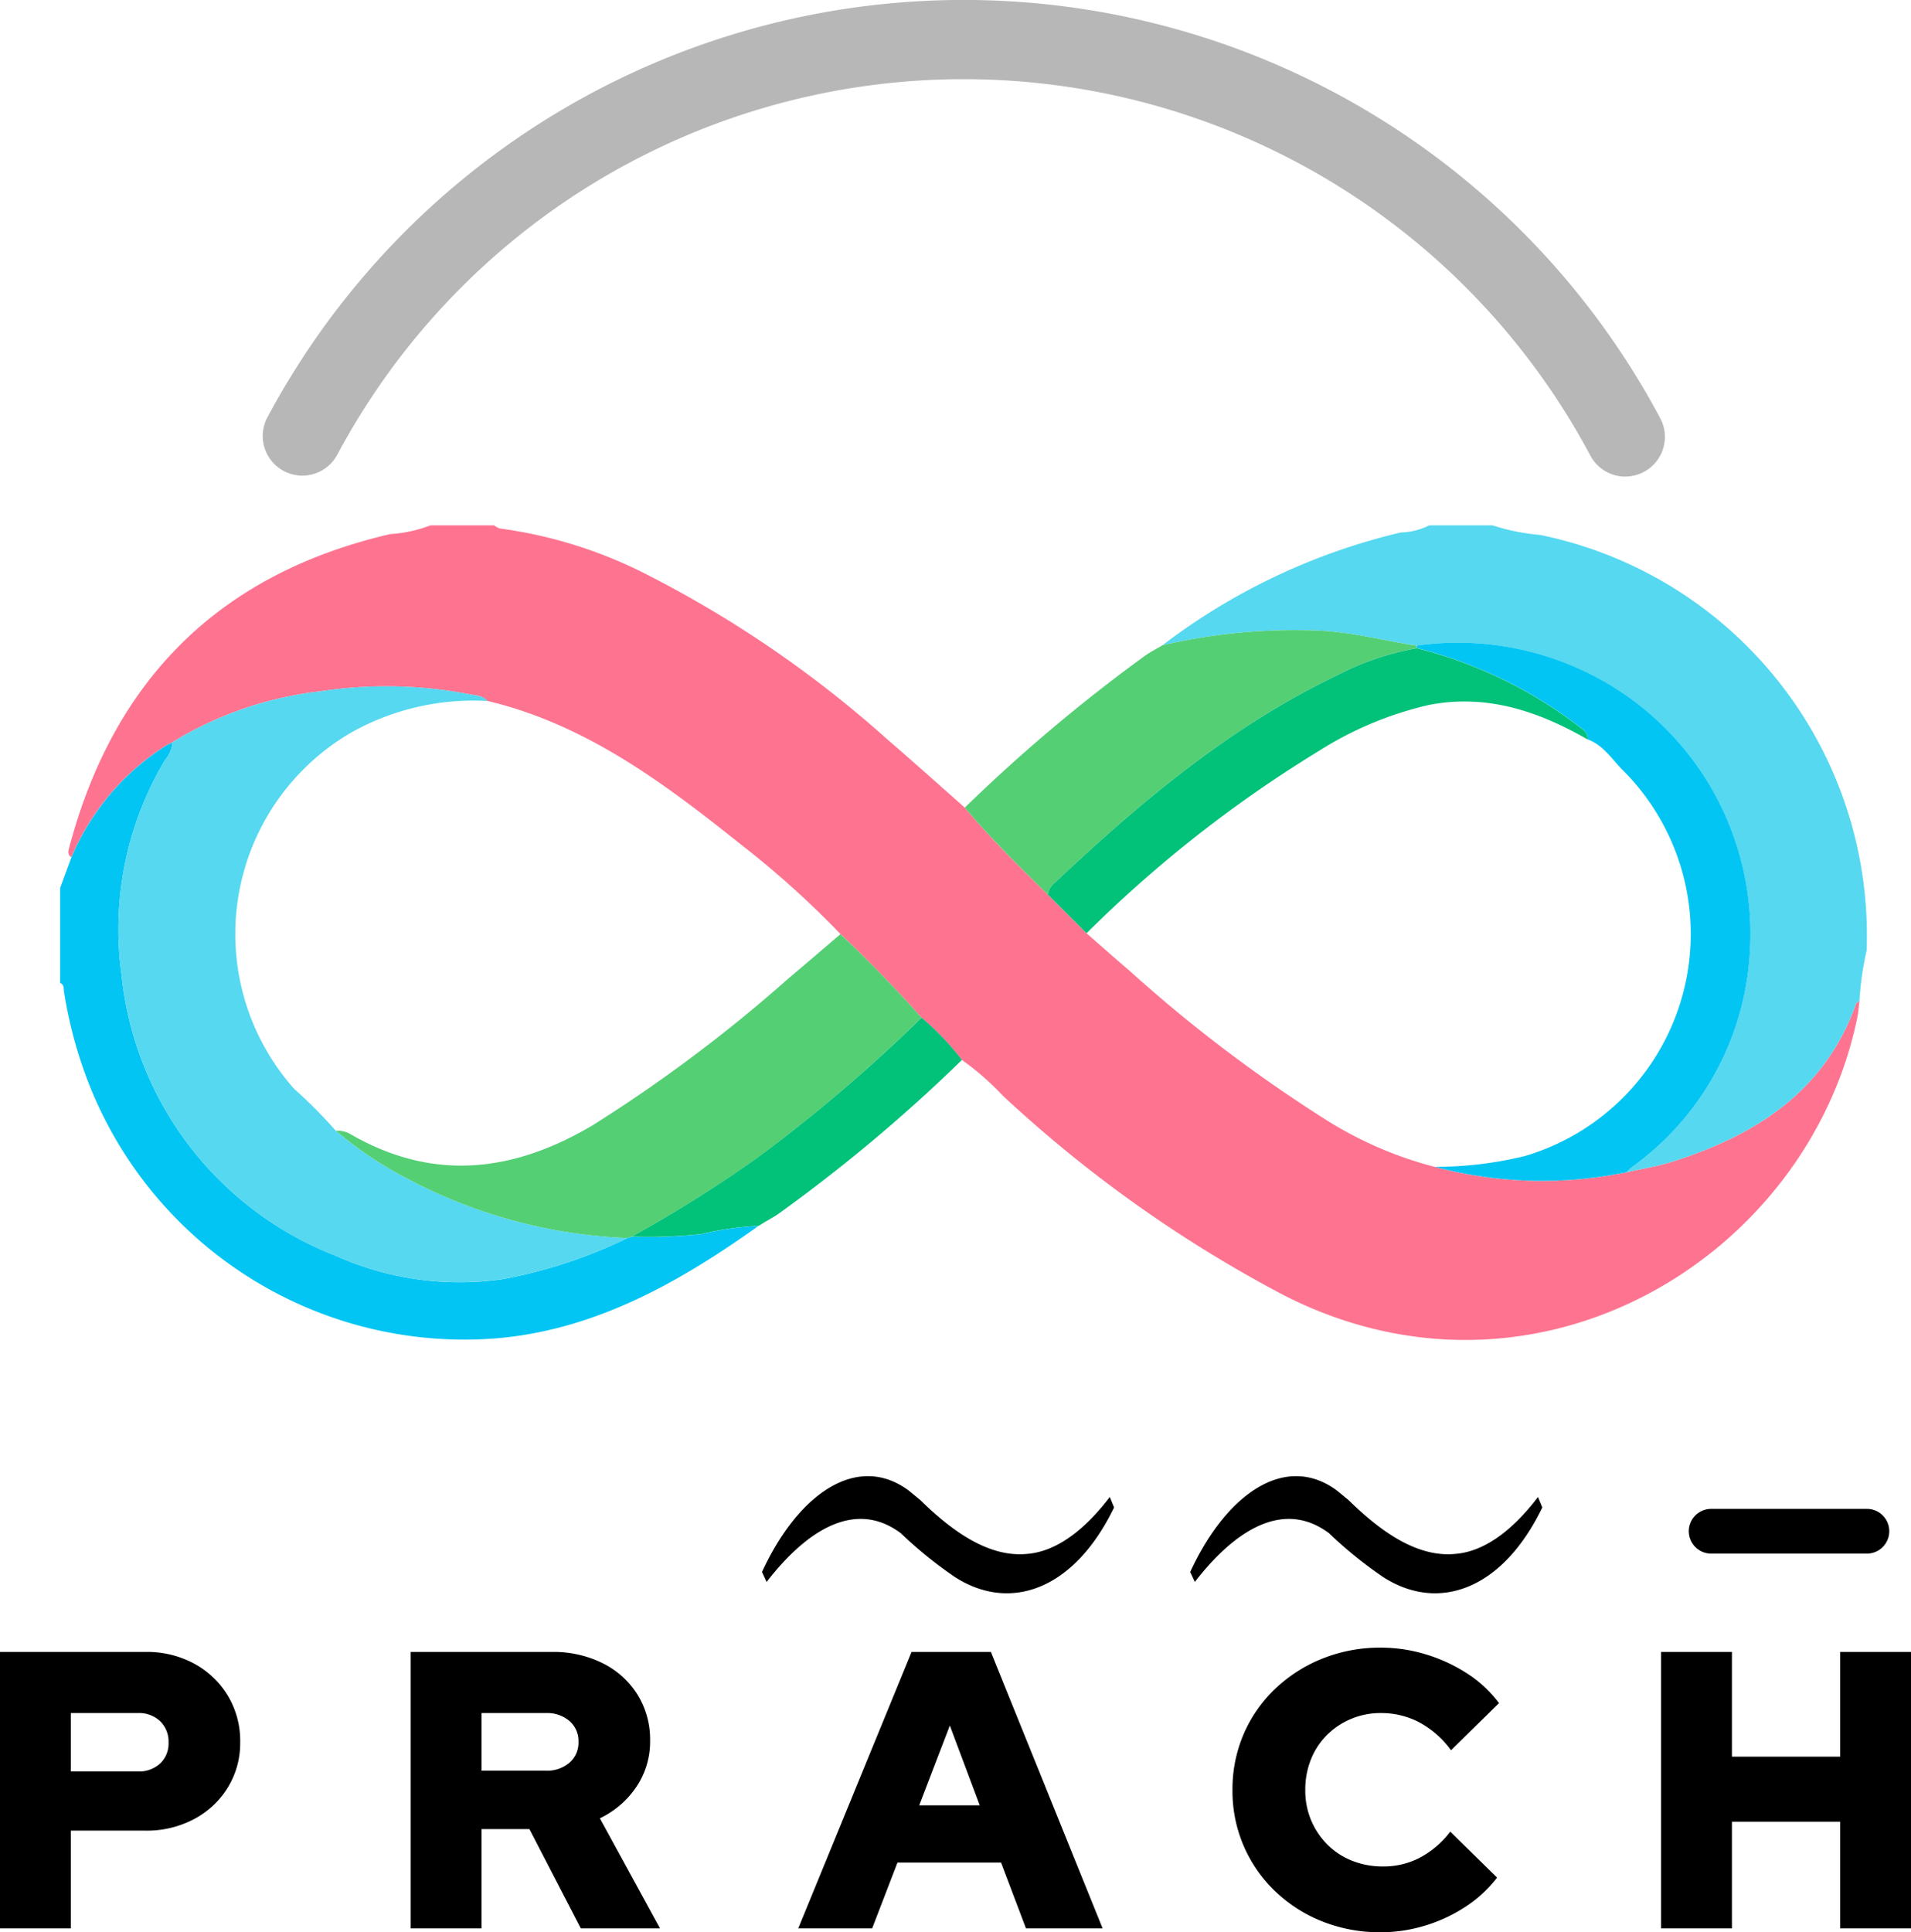 <svg xmlns="http://www.w3.org/2000/svg" xmlns:xlink="http://www.w3.org/1999/xlink" width="98.18" height="99.254" viewBox="0 0 98.18 99.254">
  <defs>
    <clipPath id="clip-path">
      <rect id="Rectangle_13" data-name="Rectangle 13" width="18.089" height="6.419"/>
    </clipPath>
  </defs>
  <g id="Group_25235" data-name="Group 25235" transform="translate(-910.91 -101.846)">
    <g id="Group_25233" data-name="Group 25233">
      <path id="Path_1" data-name="Path 1" d="M19.179,63.008h3.263a.964.964,0,0,0,.3.161,23.306,23.306,0,0,1,7.392,2.287,57.77,57.77,0,0,1,12.5,8.537c1.343,1.156,2.661,2.341,3.99,3.513,1.323,1.588,2.8,3.024,4.271,4.475l1.982,1.979c.724.631,1.44,1.273,2.173,1.893a74.5,74.5,0,0,0,9.974,7.59,19.787,19.787,0,0,0,5.741,2.518,21.486,21.486,0,0,0,9.857.278c.791-.181,1.6-.307,2.37-.552,4.285-1.359,7.813-3.612,9.414-8.09.025-.072.121-.119.184-.177-.038.3-.056.6-.116.89-2.544,12.31-16.469,20.83-29.416,14.266A66.649,66.649,0,0,1,48.573,92.3a13.909,13.909,0,0,0-2.1-1.834A14.442,14.442,0,0,0,44.4,88.294Q42.408,86.063,40.235,84a47.846,47.846,0,0,0-5.162-4.637c-3.93-3.14-7.949-6.144-12.988-7.34-.236-.279-.584-.274-.9-.336a22.579,22.579,0,0,0-7.733-.145,18.579,18.579,0,0,0-7.529,2.6c-.132.071-.268.135-.4.215a12.567,12.567,0,0,0-4.8,5.7C.556,79.945.542,79.816.6,79.6c2.283-8.656,7.714-14.1,16.5-16.143a6.944,6.944,0,0,0,2.082-.454" transform="translate(913.854 65.824)" fill="#fe7490"/>
      <path id="Path_2" data-name="Path 2" d="M93.153,63.008a10.749,10.749,0,0,0,2.439.492,20.992,20.992,0,0,1,16.774,21.351A15.559,15.559,0,0,0,112,87.42c-.063.058-.159.1-.184.177-1.6,4.478-5.129,6.73-9.414,8.09-.771.245-1.579.371-2.37.552a2.79,2.79,0,0,1,.258-.248,14.587,14.587,0,0,0,6.067-10.94A14.915,14.915,0,0,0,98.2,70.667a15.165,15.165,0,0,0-8.954-1.48c-1.636-.246-3.239-.676-4.9-.769a29.9,29.9,0,0,0-8.164.755,32.474,32.474,0,0,1,12.255-5.8,3.4,3.4,0,0,0,1.455-.365Z" transform="translate(894.443 65.824)" fill="#55d8f0"/>
      <path id="Path_3" data-name="Path 3" d="M35.89,102.832c-4.038,2.882-8.327,5.314-13.359,5.773A20.726,20.726,0,0,1,1.466,95.514,22.572,22.572,0,0,1,.2,90.818c-.028-.167.022-.373-.2-.455V85.481q.29-.784.578-1.568a12.565,12.565,0,0,1,4.8-5.705c.127-.079.263-.143.4-.215a1.555,1.555,0,0,1-.38.9A16.955,16.955,0,0,0,3.154,89.934a17.384,17.384,0,0,0,11,14.437,15.534,15.534,0,0,0,8.574,1.206,24.957,24.957,0,0,0,6.415-2.115l.217-.07a24.66,24.66,0,0,0,3.6-.135,16.43,16.43,0,0,1,2.931-.424" transform="translate(914 61.977)" fill="#02c5f3"/>
      <path id="Path_4" data-name="Path 4" d="M22.973,74.886a12.841,12.841,0,0,0-6.959,1.606,11.972,11.972,0,0,0-2.956,18.321A25.027,25.027,0,0,1,15.2,96.968a19.563,19.563,0,0,0,3.737,2.491,26.273,26.273,0,0,0,11.243,3.011,24.905,24.905,0,0,1-6.416,2.115,15.535,15.535,0,0,1-8.574-1.2,17.386,17.386,0,0,1-11-14.437A16.955,16.955,0,0,1,6.431,77.9a1.556,1.556,0,0,0,.381-.9,18.571,18.571,0,0,1,7.529-2.6,22.578,22.578,0,0,1,7.733.144c.315.062.663.057.9.337" transform="translate(912.966 62.966)" fill="#55d8f0"/>
      <path id="Path_5" data-name="Path 5" d="M34.038,106.865A26.266,26.266,0,0,1,22.8,103.854a19.535,19.535,0,0,1-3.736-2.491,1.276,1.276,0,0,1,.693.139c4.255,2.482,8.386,2.01,12.5-.43A76.592,76.592,0,0,0,42.3,93.543c.9-.757,1.79-1.524,2.684-2.286q2.172,2.058,4.165,4.289a80.137,80.137,0,0,1-8.412,7.183,66.628,66.628,0,0,1-6.481,4.066l-.216.07" transform="translate(909.107 58.572)" fill="#54cf74"/>
      <path id="Path_6" data-name="Path 6" d="M62.532,79.361a84.288,84.288,0,0,1,9.225-7.777c.29-.21.613-.372.92-.556a29.921,29.921,0,0,1,8.163-.754c1.665.093,3.268.523,4.9.769,0,.043.008.086.012.13a13.829,13.829,0,0,0-4.095,1.393C76.151,75.2,71.55,79.078,67.152,83.225a.924.924,0,0,0-.349.611c-1.467-1.451-2.948-2.888-4.271-4.475" transform="translate(897.947 63.969)" fill="#54cf74"/>
      <path id="Path_7" data-name="Path 7" d="M93.773,71.4c0-.044-.008-.087-.012-.13a15.168,15.168,0,0,1,8.954,1.48,14.915,14.915,0,0,1,8.157,14.384,14.587,14.587,0,0,1-6.067,10.94,2.789,2.789,0,0,0-.258.248,21.487,21.487,0,0,1-9.857-.278,19.312,19.312,0,0,0,4.63-.554,11.89,11.89,0,0,0,5.046-19.808c-.566-.562-1-1.293-1.808-1.59a.715.715,0,0,0-.353-.592,22.779,22.779,0,0,0-8.432-4.1" transform="translate(889.93 63.738)" fill="#02c5f3"/>
      <path id="Path_8" data-name="Path 8" d="M87.231,71.5a22.779,22.779,0,0,1,8.432,4.1.714.714,0,0,1,.353.592c-2.54-1.463-5.212-2.364-8.189-1.775a18.112,18.112,0,0,0-5.641,2.364A64.936,64.936,0,0,0,70.26,86.139L68.278,84.16a.924.924,0,0,1,.349-.611c4.4-4.147,9-8.024,14.509-10.659A13.829,13.829,0,0,1,87.231,71.5" transform="translate(896.472 63.645)" fill="#02c179"/>
      <path id="Path_9" data-name="Path 9" d="M39.5,108.278a66.535,66.535,0,0,0,6.48-4.067A80.129,80.129,0,0,0,54.4,97.028,14.373,14.373,0,0,1,56.472,99.2a82.521,82.521,0,0,1-9.407,7.89c-.242.172-.508.31-.763.463l-.277.172.005-.01a16.566,16.566,0,0,0-2.931.424,24.66,24.66,0,0,1-3.6.135" transform="translate(903.859 57.091)" fill="#02c179"/>
      <path id="Path_10" data-name="Path 10" d="M48.278,111.364l.277-.172-.277.172" transform="translate(901.606 53.455)" fill="#02c5f3"/>
      <path id="Path_11" data-name="Path 11" d="M83.995,51.181A2.034,2.034,0,0,1,82.2,50.1a36.482,36.482,0,0,0-64.4,0,2.036,2.036,0,0,1-3.592-1.915,40.553,40.553,0,0,1,71.584,0,2.036,2.036,0,0,1-1.794,2.993" transform="translate(910.415 75.146)" fill="#b7b7b7"/>
    </g>
    <g id="Group_25234" data-name="Group 25234">
      <g id="Group_25220" data-name="Group 25220" transform="translate(950.059 177.268)">
        <g id="Group_25219" data-name="Group 25219" clip-path="url(#clip-path)">
          <path id="Path_41" data-name="Path 41" d="M0,5.111C1.849,1.094,4.891-1.033,7.538.927l.6.494C9.847,3.1,11.7,4.358,13.593,4.184c1.5-.107,2.962-1.2,4.275-2.925l.221.539C16.023,6.056,12.738,7.178,9.925,5.38a21.573,21.573,0,0,1-2.792-2.26C4.8,1.373,2.3,2.95.238,5.622L0,5.111" transform="translate(0 0.215)"/>
        </g>
      </g>
      <g id="Group_25221" data-name="Group 25221" transform="translate(972.059 177.268)">
        <g id="Group_25219-2" data-name="Group 25219" clip-path="url(#clip-path)">
          <path id="Path_41-2" data-name="Path 41" d="M0,5.111C1.849,1.094,4.891-1.033,7.538.927l.6.494C9.847,3.1,11.7,4.358,13.593,4.184c1.5-.107,2.962-1.2,4.275-2.925l.221.539C16.023,6.056,12.738,7.178,9.925,5.38a21.573,21.573,0,0,1-2.792-2.26C4.8,1.373,2.3,2.95.238,5.622L0,5.111" transform="translate(0 0.215)"/>
        </g>
      </g>
      <path id="Path_55" data-name="Path 55" d="M0,0H8" transform="translate(998.824 180.5)" fill="none" stroke="#000" stroke-linecap="round" stroke-width="2.3"/>
      <path id="Path_54" data-name="Path 54" d="M-48.99,0V-14h7.38a4.99,4.99,0,0,1,2.45.59,4.459,4.459,0,0,1,1.69,1.61,4.415,4.415,0,0,1,.62,2.34,4.252,4.252,0,0,1-.62,2.27,4.39,4.39,0,0,1-1.7,1.59,5.075,5.075,0,0,1-2.44.58h-3.94V0Zm3.44-7.86h3.54a1.691,1.691,0,0,0,1.22-.44,1.507,1.507,0,0,0,.46-1.14,1.564,1.564,0,0,0-.46-1.17,1.67,1.67,0,0,0-1.22-.45h-3.54ZM-27.89,0V-14h7.16a5.566,5.566,0,0,1,2.56.57,4.325,4.325,0,0,1,1.75,1.58,4.273,4.273,0,0,1,.63,2.31,4.047,4.047,0,0,1-.72,2.36,4.584,4.584,0,0,1-1.9,1.58L-15.35,0h-3.84l-2.64-5.1h-2.62V0Zm3.44-7.9h3.4a1.858,1.858,0,0,0,1.29-.44,1.461,1.461,0,0,0,.49-1.14,1.461,1.461,0,0,0-.49-1.14,1.858,1.858,0,0,0-1.29-.44h-3.4ZM-7.93,0l5.74-14H1.75L7.41,0H3.69L2.41-3.38H-3.05L-4.35,0Zm5.92-6.12h3.4L-.29-10.6ZM21.85.2a7.9,7.9,0,0,1-2.97-.55,7.378,7.378,0,0,1-2.39-1.53A7.036,7.036,0,0,1,14.9-4.17,7.015,7.015,0,0,1,14.33-7a7.065,7.065,0,0,1,.57-2.85,6.964,6.964,0,0,1,1.6-2.29,7.5,7.5,0,0,1,2.4-1.53,7.844,7.844,0,0,1,2.95-.55,7.808,7.808,0,0,1,2.28.34,8.239,8.239,0,0,1,2.07.95,6.157,6.157,0,0,1,1.59,1.45L25.47-9.2a4.97,4.97,0,0,0-1.65-1.4,4.3,4.3,0,0,0-1.97-.46,3.975,3.975,0,0,0-1.57.31,3.971,3.971,0,0,0-1.27.85,3.814,3.814,0,0,0-.84,1.28A4.272,4.272,0,0,0,17.87-7a4.026,4.026,0,0,0,.31,1.59,4.006,4.006,0,0,0,.86,1.28,3.824,3.824,0,0,0,1.3.85,4.349,4.349,0,0,0,1.63.3,4.128,4.128,0,0,0,1.89-.44,4.859,4.859,0,0,0,1.57-1.3L27.69-2.5a6.4,6.4,0,0,1-1.58,1.43,7.892,7.892,0,0,1-2.04.94A7.688,7.688,0,0,1,21.85.2ZM36.35,0V-14h3.44v5.38h5.76V-14h3.44V0H45.55V-5.48H39.79V0Z" transform="translate(960 200.8)" stroke="#000" stroke-width="0.2"/>
    </g>
  </g>
</svg>
